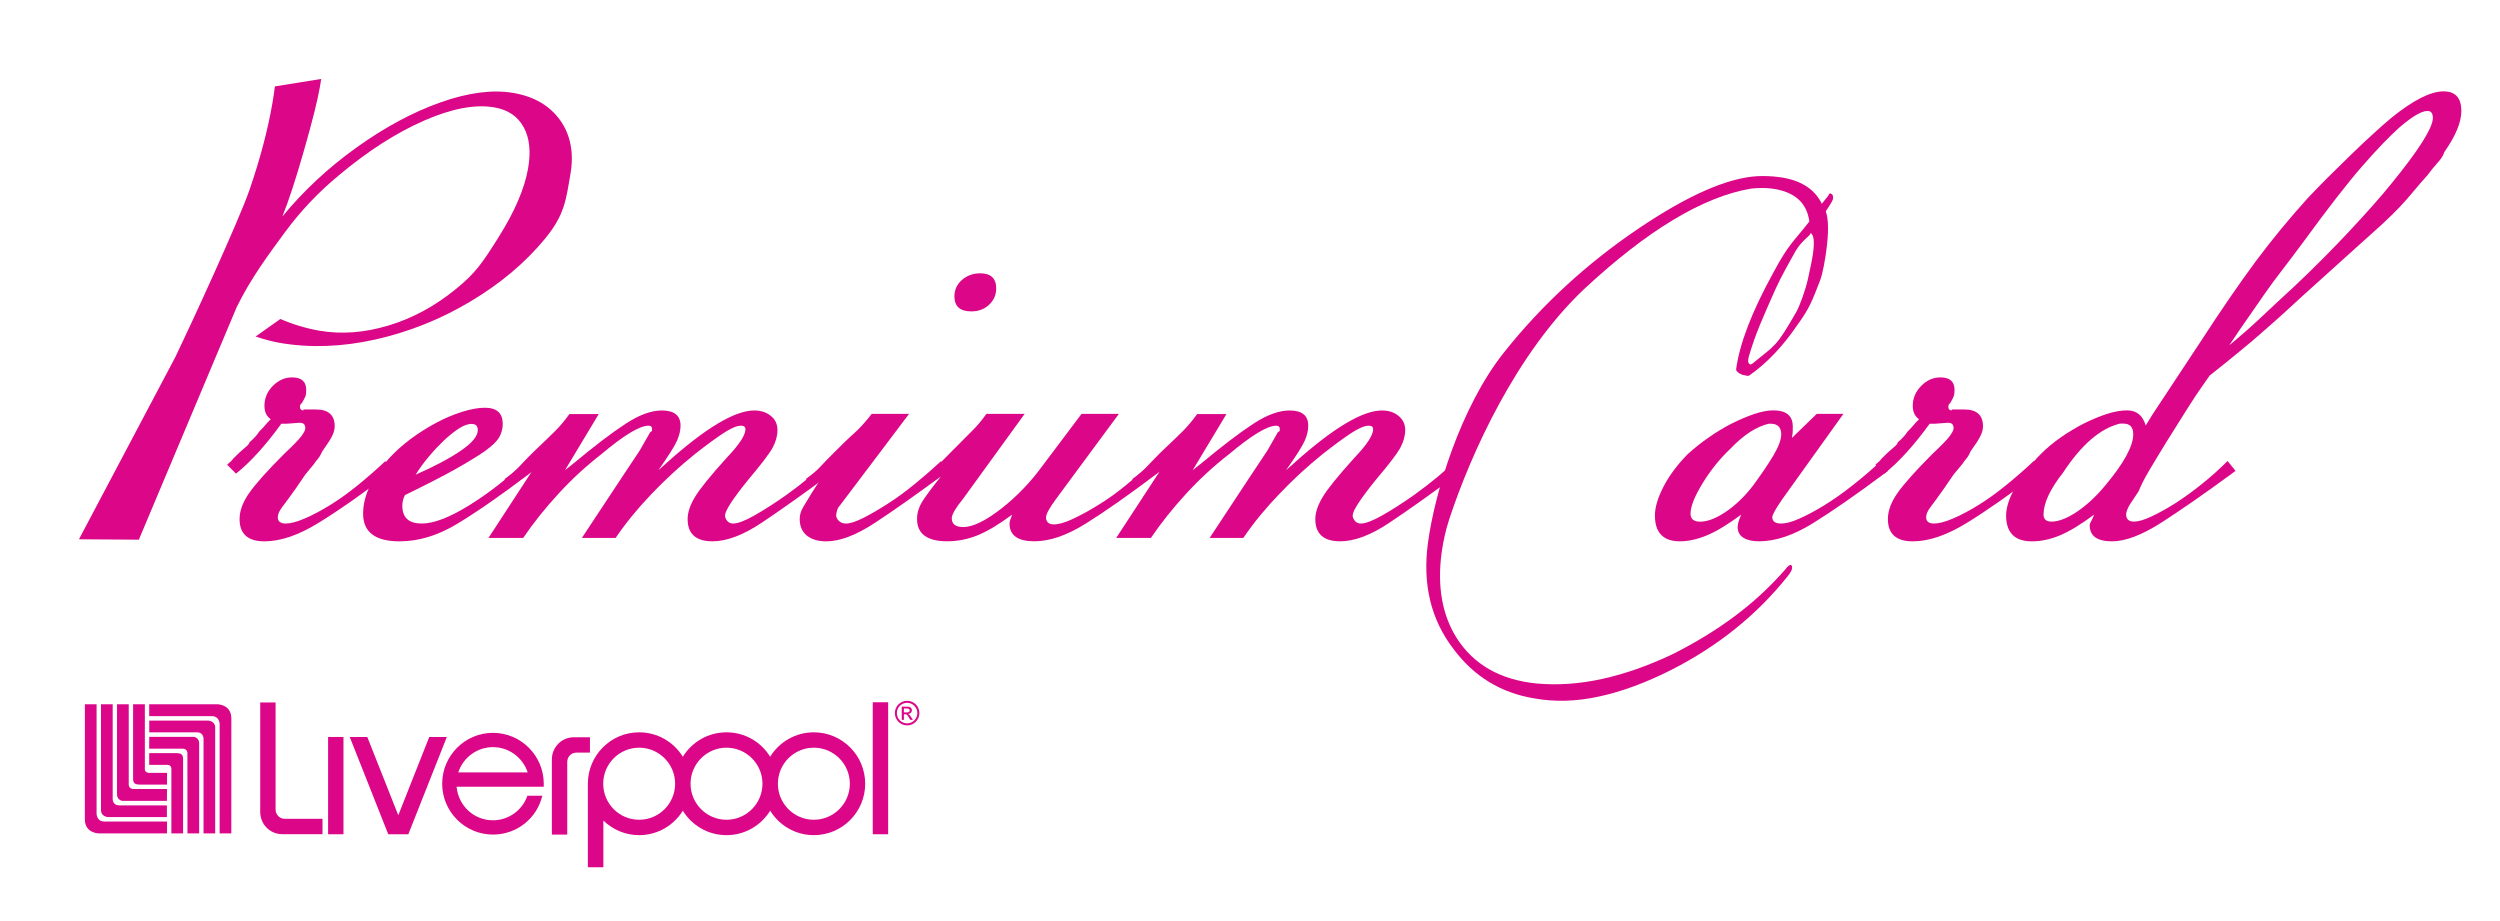 <?xml version="1.0" encoding="UTF-8" standalone="no"?>
<svg width="95px" height="35px" viewBox="0 0 95 35" version="1.1" xmlns="http://www.w3.org/2000/svg" xmlns:xlink="http://www.w3.org/1999/xlink">
    <!-- Generator: Sketch 47.1 (45422) - http://www.bohemiancoding.com/sketch -->
    <title>Artboard</title>
    <desc>Created with Sketch.</desc>
    <defs></defs>
    <g id="Page-1" stroke="none" stroke-width="1" fill="none" fill-rule="evenodd">
        <g id="Artboard" fill="#DB0688">
            <g id="Logo_Liverpool" transform="translate(3, 3)">
                <path d="M5.63,14.659 C5.743,14.568 5.822,14.489 5.867,14.422 C6.048,14.242 6.192,14.106 6.305,14.015 C6.417,13.926 6.476,13.858 6.476,13.812 C6.655,13.656 6.779,13.519 6.845,13.406 C6.959,13.293 7.031,13.214 7.067,13.169 C7.1,13.124 7.172,13.046 7.287,12.931 C7.127,12.82 7.049,12.65 7.049,12.423 C7.049,12.131 7.154,11.879 7.37,11.662 C7.585,11.447 7.826,11.341 8.096,11.341 C8.458,11.341 8.636,11.5 8.636,11.815 C8.636,11.929 8.627,12.012 8.602,12.069 C8.581,12.125 8.535,12.209 8.467,12.323 C8.423,12.344 8.399,12.391 8.399,12.458 C8.399,12.549 8.446,12.594 8.535,12.594 L8.535,12.56 L8.974,12.56 L9.007,12.56 C9.481,12.56 9.719,12.774 9.719,13.203 C9.719,13.316 9.683,13.44 9.618,13.576 C9.55,13.71 9.424,13.903 9.247,14.151 C9.198,14.263 9.144,14.361 9.077,14.439 C9.007,14.519 8.963,14.58 8.939,14.623 L8.602,15.032 L8.233,15.572 C8.006,15.888 7.837,16.12 7.725,16.266 C7.613,16.414 7.556,16.543 7.556,16.656 C7.556,16.814 7.656,16.894 7.86,16.894 C8.04,16.894 8.276,16.832 8.57,16.707 C8.861,16.583 9.183,16.414 9.532,16.2 C9.882,15.984 10.236,15.732 10.597,15.437 C10.957,15.145 11.307,14.839 11.643,14.523 L11.914,14.895 L11.777,14.998 C10.744,15.788 9.849,16.414 9.092,16.876 C8.338,17.339 7.658,17.571 7.049,17.571 C6.417,17.571 6.104,17.289 6.104,16.724 C6.104,16.408 6.227,16.076 6.475,15.726 C6.722,15.375 7.161,14.885 7.793,14.252 C8.13,13.936 8.35,13.71 8.45,13.576 C8.552,13.44 8.602,13.339 8.602,13.271 C8.602,13.136 8.535,13.066 8.399,13.066 L8.368,13.066 L7.893,13.101 L7.69,13.101 C7.085,13.936 6.51,14.568 5.968,14.998 L5.63,14.659 Z" id="Fill-1"></path>
                <path d="M14.922,13.108 C14.785,13.108 14.627,13.164 14.447,13.277 C14.269,13.391 14.084,13.538 13.89,13.718 C13.699,13.899 13.507,14.101 13.316,14.327 C13.124,14.551 12.949,14.789 12.794,15.038 C13.513,14.722 14.087,14.419 14.515,14.123 C14.943,13.831 15.156,13.571 15.156,13.345 C15.156,13.188 15.076,13.108 14.922,13.108 M13.028,16.894 C13.479,16.894 14.07,16.669 14.802,16.219 C15.534,15.768 16.262,15.205 16.982,14.528 L17.252,14.9 L17.116,15.001 C16.013,15.836 15.095,16.472 14.364,16.911 C13.629,17.352 12.907,17.571 12.183,17.571 C11.26,17.571 10.798,17.221 10.798,16.521 C10.798,15.846 11.126,15.145 11.778,14.424 C12.026,14.154 12.303,13.905 12.607,13.679 C12.912,13.454 13.23,13.25 13.569,13.07 C13.907,12.891 14.238,12.748 14.567,12.648 C14.894,12.545 15.179,12.494 15.427,12.494 C15.879,12.494 16.104,12.7 16.104,13.108 C16.104,13.289 16.059,13.457 15.969,13.617 C15.879,13.774 15.697,13.947 15.427,14.141 C15.156,14.33 14.779,14.562 14.295,14.834 C13.812,15.104 13.175,15.429 12.387,15.813 C12.319,15.946 12.288,16.082 12.288,16.219 C12.288,16.669 12.533,16.894 13.028,16.894" id="Fill-3"></path>
                <path d="M20.564,15.242 L21.307,14.124 L21.713,13.414 C21.756,13.414 21.78,13.38 21.78,13.312 C21.78,13.222 21.735,13.176 21.644,13.176 C21.307,13.176 20.709,13.538 19.853,14.258 C19.269,14.712 18.722,15.214 18.216,15.768 C17.708,16.32 17.263,16.877 16.881,17.442 L15.562,17.442 L17.217,14.904 L16.374,15.446 L16.171,15.208 C16.419,15.029 16.599,14.875 16.713,14.749 C16.825,14.627 17.004,14.441 17.252,14.192 C17.657,13.809 17.943,13.532 18.113,13.362 C18.282,13.193 18.458,12.983 18.638,12.734 L19.752,12.734 L18.469,14.869 L18.806,14.6 C19.594,13.944 20.247,13.447 20.765,13.108 C21.284,12.767 21.745,12.598 22.15,12.598 C22.624,12.598 22.861,12.791 22.861,13.176 C22.861,13.357 22.813,13.549 22.724,13.752 C22.635,13.956 22.398,14.329 22.017,14.869 L22.321,14.6 C23.806,13.265 24.922,12.598 25.664,12.598 C25.911,12.598 26.121,12.665 26.288,12.801 C26.46,12.936 26.543,13.116 26.543,13.342 C26.543,13.568 26.48,13.792 26.357,14.019 C26.233,14.244 25.922,14.65 25.429,15.235 C24.844,15.958 24.551,16.409 24.551,16.589 C24.551,16.657 24.579,16.724 24.633,16.794 C24.691,16.86 24.764,16.894 24.855,16.894 C25.033,16.894 25.304,16.794 25.664,16.589 C26.024,16.386 26.428,16.128 26.879,15.81 C27.535,15.338 28.053,14.909 28.433,14.525 L28.704,14.897 L28.569,15 C27.535,15.766 26.66,16.386 25.95,16.86 C25.241,17.333 24.618,17.57 24.077,17.57 C23.446,17.57 23.13,17.289 23.13,16.726 C23.13,16.478 23.219,16.201 23.402,15.897 C23.582,15.593 23.985,15.091 24.618,14.392 C25.089,13.898 25.326,13.538 25.326,13.312 C25.326,13.222 25.271,13.176 25.159,13.176 C25.001,13.176 24.775,13.273 24.48,13.465 C24.191,13.658 23.829,13.921 23.402,14.258 C22.838,14.712 22.291,15.214 21.761,15.768 C21.232,16.32 20.777,16.877 20.393,17.442 L19.111,17.442 L20.564,15.242 Z" id="Fill-5"></path>
                <path d="M34.584,8.581 C34.405,8.75 34.179,8.833 33.909,8.833 C33.481,8.833 33.268,8.642 33.268,8.261 C33.268,8.016 33.362,7.807 33.553,7.639 C33.745,7.47 33.976,7.386 34.246,7.386 C34.652,7.386 34.856,7.578 34.856,7.959 C34.856,8.206 34.765,8.413 34.584,8.581 L34.584,8.581 Z M27.623,15.201 C27.874,15.019 28.053,14.869 28.164,14.743 C28.277,14.62 28.456,14.433 28.706,14.185 C29.022,13.869 29.272,13.625 29.465,13.457 C29.657,13.287 29.877,13.046 30.125,12.728 L31.544,12.728 L28.909,16.218 C28.863,16.261 28.828,16.324 28.807,16.403 C28.786,16.481 28.775,16.543 28.775,16.588 C28.775,16.656 28.807,16.723 28.876,16.792 C28.942,16.859 29.033,16.895 29.144,16.895 C29.303,16.895 29.516,16.825 29.787,16.691 C30.057,16.555 30.362,16.38 30.699,16.165 C31.036,15.951 31.386,15.697 31.748,15.403 C32.107,15.11 32.445,14.816 32.76,14.523 L33.03,14.896 L32.895,14.998 C31.859,15.766 30.98,16.386 30.261,16.859 C29.539,17.333 28.921,17.571 28.404,17.571 C28.086,17.571 27.84,17.497 27.657,17.35 C27.478,17.203 27.389,16.994 27.389,16.723 C27.389,16.566 27.433,16.414 27.524,16.266 C27.614,16.119 27.726,15.934 27.86,15.708 L28.233,15.133 L27.827,15.438 L27.623,15.201 Z" id="Fill-7"></path>
                <path d="M33.167,16.691 C33.167,16.915 33.311,17.028 33.605,17.028 C33.964,17.028 34.443,16.798 35.039,16.335 C35.636,15.871 36.173,15.312 36.646,14.658 L38.098,12.728 L39.517,12.728 L37.117,15.978 C36.869,16.317 36.749,16.543 36.749,16.655 C36.749,16.835 36.848,16.927 37.051,16.927 C37.231,16.927 37.468,16.859 37.76,16.722 C38.052,16.587 38.374,16.413 38.721,16.198 C39.073,15.984 39.428,15.731 39.788,15.436 C40.147,15.142 40.496,14.838 40.833,14.523 L41.105,14.894 L40.969,14.996 C39.889,15.81 38.987,16.442 38.266,16.892 C37.547,17.344 36.893,17.569 36.306,17.569 C35.677,17.569 35.362,17.344 35.362,16.892 C35.362,16.847 35.374,16.798 35.395,16.739 C35.418,16.682 35.441,16.622 35.462,16.555 C34.946,16.937 34.5,17.203 34.129,17.349 C33.756,17.496 33.38,17.569 32.995,17.569 C32.23,17.569 31.848,17.286 31.848,16.722 C31.848,16.497 31.911,16.284 32.033,16.08 C32.158,15.875 32.4,15.55 32.76,15.098 L32.221,15.436 L32.051,15.199 C32.299,15.019 32.476,14.867 32.591,14.743 C32.703,14.619 32.885,14.431 33.131,14.185 C33.517,13.799 33.79,13.524 33.959,13.354 C34.129,13.186 34.304,12.978 34.483,12.728 L35.936,12.728 L33.605,15.943 C33.311,16.305 33.167,16.555 33.167,16.691" id="Fill-9"></path>
                <path d="M44.416,15.242 L45.159,14.124 L45.564,13.414 C45.609,13.414 45.633,13.38 45.633,13.312 C45.633,13.222 45.588,13.176 45.497,13.176 C45.159,13.176 44.564,13.538 43.704,14.258 C43.12,14.712 42.575,15.214 42.067,15.768 C41.562,16.32 41.116,16.877 40.734,17.442 L39.415,17.442 L41.074,14.904 L40.226,15.446 L40.023,15.208 C40.271,15.029 40.45,14.875 40.566,14.749 C40.678,14.627 40.857,14.441 41.105,14.192 C41.51,13.809 41.8,13.532 41.968,13.362 C42.135,13.193 42.312,12.983 42.492,12.734 L43.605,12.734 L42.321,14.869 L42.659,14.6 C43.451,13.944 44.098,13.447 44.619,13.108 C45.136,12.767 45.6,12.598 46.003,12.598 C46.477,12.598 46.713,12.791 46.713,13.176 C46.713,13.357 46.668,13.549 46.578,13.752 C46.488,13.956 46.251,14.329 45.868,14.869 L46.173,14.6 C47.659,13.265 48.775,12.598 49.517,12.598 C49.766,12.598 49.974,12.665 50.141,12.801 C50.309,12.936 50.398,13.116 50.398,13.342 C50.398,13.568 50.332,13.792 50.211,14.019 C50.086,14.244 49.777,14.65 49.28,15.235 C48.696,15.958 48.401,16.409 48.401,16.589 C48.401,16.657 48.432,16.724 48.487,16.794 C48.543,16.86 48.614,16.894 48.708,16.894 C48.887,16.894 49.156,16.794 49.517,16.589 C49.878,16.386 50.283,16.128 50.734,15.81 C51.387,15.338 51.905,14.909 52.287,14.525 L52.557,14.897 L52.422,15 C51.387,15.766 50.513,16.386 49.803,16.86 C49.096,17.333 48.471,17.57 47.929,17.57 C47.298,17.57 46.982,17.289 46.982,16.726 C46.982,16.478 47.075,16.201 47.256,15.897 C47.433,15.593 47.84,15.091 48.471,14.392 C48.943,13.898 49.179,13.538 49.179,13.312 C49.179,13.222 49.126,13.176 49.011,13.176 C48.852,13.176 48.629,13.273 48.334,13.465 C48.043,13.658 47.682,13.921 47.256,14.258 C46.692,14.712 46.144,15.214 45.617,15.768 C45.086,16.32 44.629,16.877 44.246,17.442 L42.966,17.442 L44.416,15.242 Z" id="Fill-11"></path>
                <path d="M0,17.493 L3.665,10.564 C4.18,9.502 6.074,5.397 6.48,4.219 C6.885,3.04 7.176,1.939 7.353,0.912 C7.394,0.677 7.424,0.466 7.446,0.283 L9.206,0 L9.153,0.319 C9.066,0.821 8.866,1.62 8.552,2.716 C8.238,3.814 7.964,4.651 7.729,5.229 C8.534,4.25 9.471,3.375 10.551,2.603 C11.627,1.832 12.694,1.26 13.748,0.887 C14.804,0.515 15.726,0.397 16.513,0.533 C17.299,0.668 17.89,1.016 18.289,1.573 C18.683,2.131 18.813,2.81 18.678,3.606 C18.505,4.61 18.458,5.16 17.711,6.071 C16.96,6.982 16.018,7.775 14.877,8.456 C13.739,9.135 12.533,9.616 11.264,9.901 C9.997,10.185 8.78,10.227 7.624,10.028 C7.36,9.981 7.059,9.903 6.712,9.788 L7.654,9.121 C8.127,9.327 8.622,9.476 9.135,9.566 C9.973,9.711 10.849,9.645 11.764,9.369 C12.681,9.093 13.537,8.628 14.335,7.974 C15.071,7.375 15.333,6.99 15.947,6.011 C16.563,5.033 16.936,4.162 17.069,3.392 C17.179,2.755 17.122,2.231 16.895,1.824 C16.667,1.417 16.299,1.168 15.785,1.081 C15.058,0.954 14.169,1.123 13.11,1.585 C12.054,2.049 10.979,2.738 9.887,3.653 C9.101,4.3 8.414,5.027 7.821,5.834 C7.231,6.638 6.537,7.562 5.996,8.667 L2.276,17.508 L0,17.493 Z" id="Fill-13"></path>
                <path d="M63.449,10.798 C63.484,10.858 63.53,10.865 63.59,10.819 C64.487,10.081 64.481,10.206 65.246,8.878 C65.404,8.599 65.618,7.988 65.706,7.582 C65.763,7.308 65.854,6.918 65.893,6.642 C65.958,6.16 65.927,5.931 65.793,5.841 C65.881,5.902 65.479,6.108 65.229,6.545 C65.093,6.783 64.665,7.545 64.481,7.959 C63.984,9.076 63.707,9.683 63.451,10.564 C63.423,10.683 63.423,10.761 63.449,10.798 M52.24,21.672 C51.374,20.549 51.047,19.197 51.265,17.61 C51.52,15.731 52.5,12.464 54.154,10.389 C55.591,8.583 57.294,7.015 59.261,5.686 C61.123,4.429 62.626,3.765 63.772,3.695 C64.061,3.681 64.347,3.695 64.629,3.732 C65.422,3.843 65.953,4.177 66.229,4.742 L66.478,4.433 C66.501,4.349 66.541,4.328 66.599,4.372 C66.649,4.396 66.666,4.461 66.653,4.563 C66.646,4.615 66.555,4.77 66.38,5.027 C66.487,5.34 66.493,5.841 66.398,6.53 C66.364,6.799 66.272,7.373 66.166,7.648 C65.871,8.417 65.757,8.726 65.288,9.366 C64.742,10.168 64.134,10.807 63.463,11.276 C63.431,11.29 63.342,11.278 63.197,11.239 C63.036,11.167 62.965,11.094 62.974,11.024 C63.105,10.058 63.572,8.84 64.381,7.371 C64.992,6.222 65.197,6.147 65.755,5.415 C65.659,4.7 65.19,4.283 64.345,4.168 C64.231,4.153 64.108,4.144 63.976,4.144 C63.843,4.144 63.701,4.15 63.55,4.165 C61.711,4.475 59.584,5.757 57.172,8.008 C54.621,10.435 52.901,14.207 52.066,16.746 C51.937,17.149 51.841,17.566 51.783,17.998 C51.61,19.273 51.799,20.355 52.348,21.236 C52.997,22.256 54.01,22.836 55.397,22.973 C56.193,23.045 57.023,22.988 57.884,22.799 C58.744,22.609 59.633,22.298 60.554,21.861 C61.408,21.432 62.193,20.956 62.902,20.428 C63.612,19.903 64.261,19.301 64.85,18.629 C64.933,18.516 64.998,18.463 65.049,18.47 C65.091,18.475 65.106,18.522 65.096,18.608 C65.085,18.677 65.036,18.765 64.946,18.878 C63.779,20.351 62.298,21.546 60.505,22.458 C59.547,22.942 58.633,23.28 57.767,23.467 C56.901,23.658 56.079,23.679 55.302,23.539 C54.034,23.33 53.016,22.708 52.24,21.672" id="Fill-15"></path>
                <path d="M61.696,15.369 C61.391,15.866 61.24,16.249 61.24,16.52 C61.24,16.722 61.363,16.824 61.609,16.824 C61.881,16.824 62.202,16.702 62.575,16.453 C62.946,16.203 63.287,15.875 63.603,15.47 C63.919,15.041 64.18,14.658 64.383,14.318 C64.585,13.98 64.686,13.709 64.686,13.506 C64.686,13.235 64.551,13.101 64.281,13.101 L64.213,13.101 C63.738,13.212 63.255,13.53 62.758,14.048 C62.353,14.431 62,14.871 61.696,15.369 M59.887,16.588 C59.887,16.274 60,15.901 60.224,15.471 C60.452,15.042 60.757,14.637 61.138,14.252 C61.386,14.028 61.655,13.813 61.95,13.61 C62.243,13.406 62.535,13.232 62.828,13.083 C63.121,12.938 63.4,12.82 63.673,12.728 C63.942,12.639 64.18,12.594 64.383,12.594 C64.877,12.594 65.125,12.797 65.125,13.203 L65.125,13.372 C65.125,13.44 65.114,13.53 65.091,13.643 L66.035,12.728 L67.049,12.728 L64.72,15.979 C64.471,16.34 64.347,16.566 64.347,16.656 C64.347,16.814 64.462,16.894 64.686,16.894 C64.867,16.894 65.096,16.833 65.376,16.707 C65.66,16.583 65.975,16.414 66.325,16.2 C66.673,15.984 67.033,15.732 67.404,15.438 C67.778,15.145 68.134,14.839 68.469,14.523 L68.74,14.896 L68.604,14.998 C67.545,15.788 66.645,16.414 65.901,16.877 C65.158,17.339 64.471,17.57 63.839,17.57 C63.592,17.57 63.394,17.526 63.25,17.434 C63.104,17.344 63.031,17.209 63.031,17.028 C63.031,16.916 63.076,16.758 63.166,16.555 C62.646,16.939 62.208,17.203 61.846,17.35 C61.487,17.497 61.15,17.57 60.834,17.57 C60.204,17.57 59.887,17.242 59.887,16.588" id="Fill-17"></path>
                <path d="M68.266,14.659 C68.378,14.568 68.459,14.489 68.504,14.422 C68.683,14.242 68.831,14.106 68.943,14.015 C69.056,13.926 69.111,13.858 69.111,13.812 C69.291,13.656 69.415,13.519 69.482,13.406 C69.594,13.293 69.669,13.214 69.703,13.169 C69.736,13.124 69.809,13.046 69.923,12.931 C69.765,12.82 69.685,12.65 69.685,12.423 C69.685,12.131 69.793,11.879 70.008,11.662 C70.221,11.447 70.462,11.341 70.732,11.341 C71.092,11.341 71.273,11.5 71.273,11.815 C71.273,11.929 71.261,12.012 71.237,12.069 C71.215,12.125 71.17,12.209 71.105,12.323 C71.06,12.344 71.037,12.391 71.037,12.458 C71.037,12.549 71.081,12.594 71.17,12.594 L71.17,12.56 L71.61,12.56 L71.646,12.56 C72.116,12.56 72.354,12.774 72.354,13.203 C72.354,13.316 72.321,13.44 72.253,13.576 C72.186,13.71 72.062,13.903 71.882,14.151 C71.835,14.263 71.781,14.361 71.712,14.439 C71.646,14.519 71.602,14.58 71.577,14.623 L71.237,15.032 L70.867,15.572 C70.642,15.888 70.473,16.12 70.362,16.266 C70.248,16.414 70.193,16.543 70.193,16.656 C70.193,16.814 70.293,16.894 70.496,16.894 C70.677,16.894 70.914,16.832 71.206,16.707 C71.501,16.583 71.819,16.414 72.168,16.2 C72.517,15.984 72.872,15.732 73.23,15.437 C73.593,15.145 73.942,14.839 74.279,14.523 L74.551,14.895 L74.413,14.998 C73.379,15.788 72.484,16.414 71.73,16.876 C70.975,17.339 70.294,17.571 69.685,17.571 C69.056,17.571 68.74,17.289 68.74,16.724 C68.74,16.408 68.863,16.076 69.111,15.726 C69.36,15.375 69.798,14.885 70.429,14.252 C70.766,13.936 70.986,13.71 71.086,13.576 C71.188,13.44 71.237,13.339 71.237,13.271 C71.237,13.136 71.17,13.066 71.037,13.066 L71.004,13.066 L70.53,13.101 L70.328,13.101 C69.72,13.936 69.147,14.568 68.604,14.998 L68.266,14.659 Z" id="Fill-19"></path>
                <path d="M86.273,5.788 C86.948,5.064 87.479,4.467 87.86,3.993 C88.378,3.361 88.772,2.831 89.045,2.402 C89.314,1.972 89.449,1.669 89.449,1.487 C89.449,1.307 89.381,1.216 89.247,1.216 C89.021,1.216 88.675,1.42 88.198,1.825 C87.793,2.188 87.313,2.684 86.765,3.315 C86.213,3.947 85.475,4.896 84.552,6.161 C84.235,6.588 83.96,6.956 83.724,7.26 C83.485,7.565 83.267,7.865 83.063,8.157 C82.861,8.452 82.654,8.749 82.439,9.056 C82.224,9.36 81.983,9.714 81.712,10.122 C81.983,9.896 82.214,9.699 82.406,9.529 C82.597,9.36 82.781,9.191 82.962,9.021 C83.142,8.852 83.33,8.677 83.52,8.496 C83.712,8.317 83.932,8.112 84.18,7.887 C84.899,7.21 85.596,6.51 86.273,5.788 M74.655,16.549 C74.655,16.73 74.754,16.821 74.955,16.821 C75.227,16.821 75.546,16.698 75.92,16.45 C76.29,16.2 76.644,15.874 76.984,15.466 C77.705,14.609 78.063,13.953 78.063,13.503 C78.063,13.233 77.94,13.097 77.693,13.097 L77.557,13.097 C76.814,13.277 76.093,13.899 75.396,14.96 C74.9,15.591 74.655,16.121 74.655,16.549 M73.232,16.588 C73.232,16.273 73.358,15.9 73.606,15.471 C73.854,15.042 74.169,14.637 74.552,14.252 C74.774,14.028 75.034,13.812 75.328,13.607 C75.621,13.406 75.914,13.232 76.205,13.083 C76.5,12.938 76.786,12.82 77.067,12.728 C77.349,12.639 77.602,12.594 77.831,12.594 C78.189,12.594 78.424,12.785 78.537,13.169 L78.809,12.728 L80.598,10.019 C81.386,8.802 82.098,7.768 82.725,6.921 C83.357,6.075 84.023,5.27 84.72,4.5 C85.192,4.004 85.734,3.462 86.342,2.875 C86.948,2.289 87.456,1.826 87.86,1.487 C88.696,0.81 89.358,0.472 89.855,0.472 C90.303,0.472 90.531,0.719 90.531,1.216 C90.531,1.646 90.316,2.164 89.888,2.773 C89.843,2.909 89.76,3.044 89.633,3.18 C89.511,3.315 89.381,3.473 89.247,3.654 C89.045,3.881 88.863,4.088 88.705,4.28 C88.549,4.472 88.376,4.669 88.183,4.872 C87.99,5.075 87.765,5.294 87.508,5.533 C87.247,5.769 86.915,6.069 86.511,6.429 L84.484,8.257 C84.189,8.528 83.924,8.77 83.692,8.984 C83.451,9.2 83.205,9.419 82.945,9.644 C82.687,9.872 82.4,10.114 82.083,10.372 C81.768,10.632 81.399,10.93 80.968,11.27 C80.903,11.36 80.823,11.474 80.731,11.608 C80.552,11.858 80.349,12.161 80.123,12.523 C79.898,12.883 79.629,13.312 79.316,13.809 C79.066,14.214 78.853,14.57 78.672,14.874 C78.491,15.18 78.356,15.445 78.267,15.67 L77.93,16.177 C77.838,16.335 77.794,16.461 77.794,16.549 C77.794,16.73 77.895,16.821 78.099,16.821 C78.255,16.821 78.472,16.758 78.739,16.634 C79.009,16.509 79.316,16.341 79.654,16.128 C79.991,15.913 80.332,15.665 80.683,15.383 C81.033,15.101 81.354,14.812 81.647,14.519 L81.951,14.891 L81.816,14.993 C80.802,15.737 79.916,16.354 79.162,16.84 C78.408,17.326 77.772,17.571 77.254,17.571 C76.692,17.571 76.409,17.368 76.409,16.96 C76.409,16.917 76.426,16.866 76.462,16.809 C76.495,16.753 76.535,16.667 76.577,16.555 C76.061,16.939 75.621,17.203 75.261,17.351 C74.9,17.497 74.552,17.571 74.211,17.571 C73.56,17.571 73.232,17.242 73.232,16.588" id="Fill-21"></path>
                <path d="M0.226,23.762 L0.67,23.762 L0.67,27.918 C0.67,27.918 0.67,28.218 0.962,28.218 L3.347,28.218 L3.347,28.669 L0.754,28.669 C0.754,28.669 0.224,28.668 0.224,28.132 C0.224,27.602 0.226,23.762 0.226,23.762" id="Fill-23"></path>
                <path d="M0.838,23.762 L1.282,23.762 L1.282,27.328 C1.282,27.328 1.251,27.605 1.537,27.604 C2.961,27.602 3.342,27.604 3.342,27.604 L3.342,28.049 L1.097,28.049 C1.097,28.049 0.836,28.031 0.838,27.784 C0.841,27.609 0.838,23.762 0.838,23.762" id="Fill-25"></path>
                <path d="M1.447,23.762 L1.892,23.762 L1.892,26.778 C1.892,26.778 1.867,26.983 2.078,26.983 L3.347,26.983 L3.342,27.432 L1.638,27.432 C1.638,27.432 1.447,27.397 1.447,27.189 L1.447,23.762 Z" id="Fill-27"></path>
                <path d="M2.058,23.762 L2.504,23.762 L2.504,26.196 C2.504,26.196 2.476,26.369 2.67,26.369 L3.347,26.369 L3.347,26.814 L2.317,26.814 C2.133,26.814 2.058,26.764 2.058,26.593 L2.058,23.762 Z" id="Fill-29"></path>
                <path d="M5.79,28.669 L5.346,28.669 L5.346,24.513 C5.346,24.513 5.346,24.214 5.053,24.214 L2.67,24.214 L2.67,23.762 L5.261,23.762 C5.261,23.762 5.791,23.764 5.791,24.3 C5.791,24.83 5.79,28.669 5.79,28.669" id="Fill-31"></path>
                <path d="M5.177,28.669 L4.734,28.669 L4.734,25.105 C4.734,25.105 4.765,24.828 4.478,24.828 C3.054,24.83 2.672,24.828 2.672,24.828 L2.672,24.383 L4.918,24.383 C4.918,24.383 5.18,24.401 5.177,24.647 C5.175,24.823 5.177,28.669 5.177,28.669" id="Fill-33"></path>
                <path d="M4.568,28.669 L4.124,28.669 L4.122,25.654 C4.122,25.654 4.148,25.449 3.936,25.449 L2.669,25.449 L2.671,25.001 L4.377,25.001 C4.377,25.001 4.568,25.036 4.568,25.244 L4.568,28.669 Z" id="Fill-35"></path>
                <path d="M3.957,28.669 L3.512,28.669 L3.512,26.236 C3.512,26.236 3.539,26.064 3.347,26.064 L2.67,26.064 L2.67,25.619 L3.699,25.619 C3.882,25.619 3.957,25.669 3.957,25.839 L3.957,28.669 Z" id="Fill-37"></path>
                <polygon id="Fill-41" points="9.468 28.702 10.052 28.702 10.052 25.005 9.468 25.005"></polygon>
                <polygon id="Fill-42" points="30.165 28.702 30.75 28.702 30.75 23.686 30.165 23.686"></polygon>
                <polygon id="Fill-43" points="13.312 25.005 12.135 27.98 10.957 25.005 10.29 25.005 11.754 28.702 12.516 28.702 13.98 25.005"></polygon>
                <path d="M7.819,28.115 C7.622,28.115 7.472,27.954 7.472,27.757 L7.472,23.693 L6.888,23.693 L6.888,27.853 C6.888,28.32 7.257,28.699 7.725,28.699 L9.255,28.699 L9.255,28.115 L7.819,28.115 Z" id="Fill-44"></path>
                <path d="M18.902,25.6 C18.703,25.6 18.555,25.76 18.555,25.957 L18.555,28.716 L17.971,28.716 L17.971,25.861 C17.971,25.395 18.339,25.016 18.805,25.016 L19.418,25.016 L19.418,25.599 L18.902,25.6 Z" id="Fill-45"></path>
                <path d="M14.414,26.351 C14.608,25.766 15.145,25.391 15.733,25.391 C16.32,25.391 16.856,25.766 17.053,26.351 L14.414,26.351 Z M17.663,26.895 L17.663,26.782 C17.663,25.715 16.796,24.848 15.733,24.848 C14.669,24.848 13.803,25.715 13.803,26.782 C13.803,27.847 14.669,28.714 15.733,28.714 C16.63,28.714 17.398,28.11 17.608,27.239 L17.041,27.239 C16.846,27.797 16.322,28.171 15.733,28.171 C15.016,28.171 14.42,27.63 14.35,26.895 L17.663,26.895 Z" id="Fill-46"></path>
                <path d="M27.925,28.151 C27.172,28.151 26.56,27.537 26.56,26.782 C26.56,26.026 27.172,25.412 27.925,25.412 C28.68,25.412 29.294,26.026 29.294,26.782 C29.294,27.537 28.68,28.151 27.925,28.151 M24.607,28.151 C23.855,28.151 23.241,27.537 23.241,26.782 C23.241,26.026 23.855,25.412 24.607,25.412 C25.36,25.412 25.974,26.026 25.974,26.782 C25.974,27.537 25.36,28.151 24.607,28.151 M21.287,28.151 C20.534,28.151 19.922,27.537 19.922,26.782 C19.922,26.026 20.534,25.412 21.287,25.412 C22.041,25.412 22.655,26.026 22.655,26.782 C22.655,27.537 22.041,28.151 21.287,28.151 M27.925,24.828 C27.224,24.828 26.611,25.198 26.266,25.756 C25.924,25.198 25.308,24.828 24.607,24.828 C23.905,24.828 23.29,25.198 22.948,25.756 C22.603,25.198 21.989,24.828 21.287,24.828 C20.211,24.828 19.339,25.702 19.339,26.782 L19.339,29.956 L19.928,29.956 L19.928,28.18 C20.279,28.523 20.758,28.736 21.287,28.736 C21.989,28.736 22.603,28.364 22.948,27.807 C23.29,28.364 23.905,28.736 24.607,28.736 C25.308,28.736 25.924,28.364 26.266,27.807 C26.611,28.364 27.224,28.736 27.925,28.736 C29.004,28.736 29.877,27.86 29.877,26.782 C29.877,25.702 29.004,24.828 27.925,24.828" id="Fill-47"></path>
                <path d="M31.464,24.072 C31.525,24.072 31.568,24.049 31.568,23.997 C31.568,23.951 31.531,23.922 31.478,23.922 L31.348,23.922 L31.348,24.072 L31.464,24.072 Z M31.267,23.853 L31.489,23.853 C31.612,23.853 31.653,23.93 31.653,23.985 C31.653,24.066 31.595,24.126 31.511,24.129 L31.511,24.132 C31.554,24.147 31.585,24.191 31.628,24.258 L31.689,24.355 L31.59,24.355 L31.545,24.277 C31.482,24.164 31.457,24.142 31.395,24.142 L31.348,24.142 L31.348,24.355 L31.267,24.355 L31.267,23.853 Z M31.471,23.707 C31.254,23.707 31.081,23.881 31.081,24.097 C31.081,24.313 31.254,24.487 31.471,24.487 C31.685,24.487 31.859,24.313 31.859,24.097 C31.859,23.881 31.685,23.707 31.471,23.707 L31.471,23.707 Z M31.471,24.565 C31.212,24.565 31.005,24.355 31.005,24.097 C31.005,23.837 31.212,23.631 31.471,23.631 C31.729,23.631 31.937,23.837 31.937,24.097 C31.937,24.355 31.729,24.565 31.471,24.565 L31.471,24.565 Z" id="Fill-48"></path>
            </g>
        </g>
    </g>
</svg>